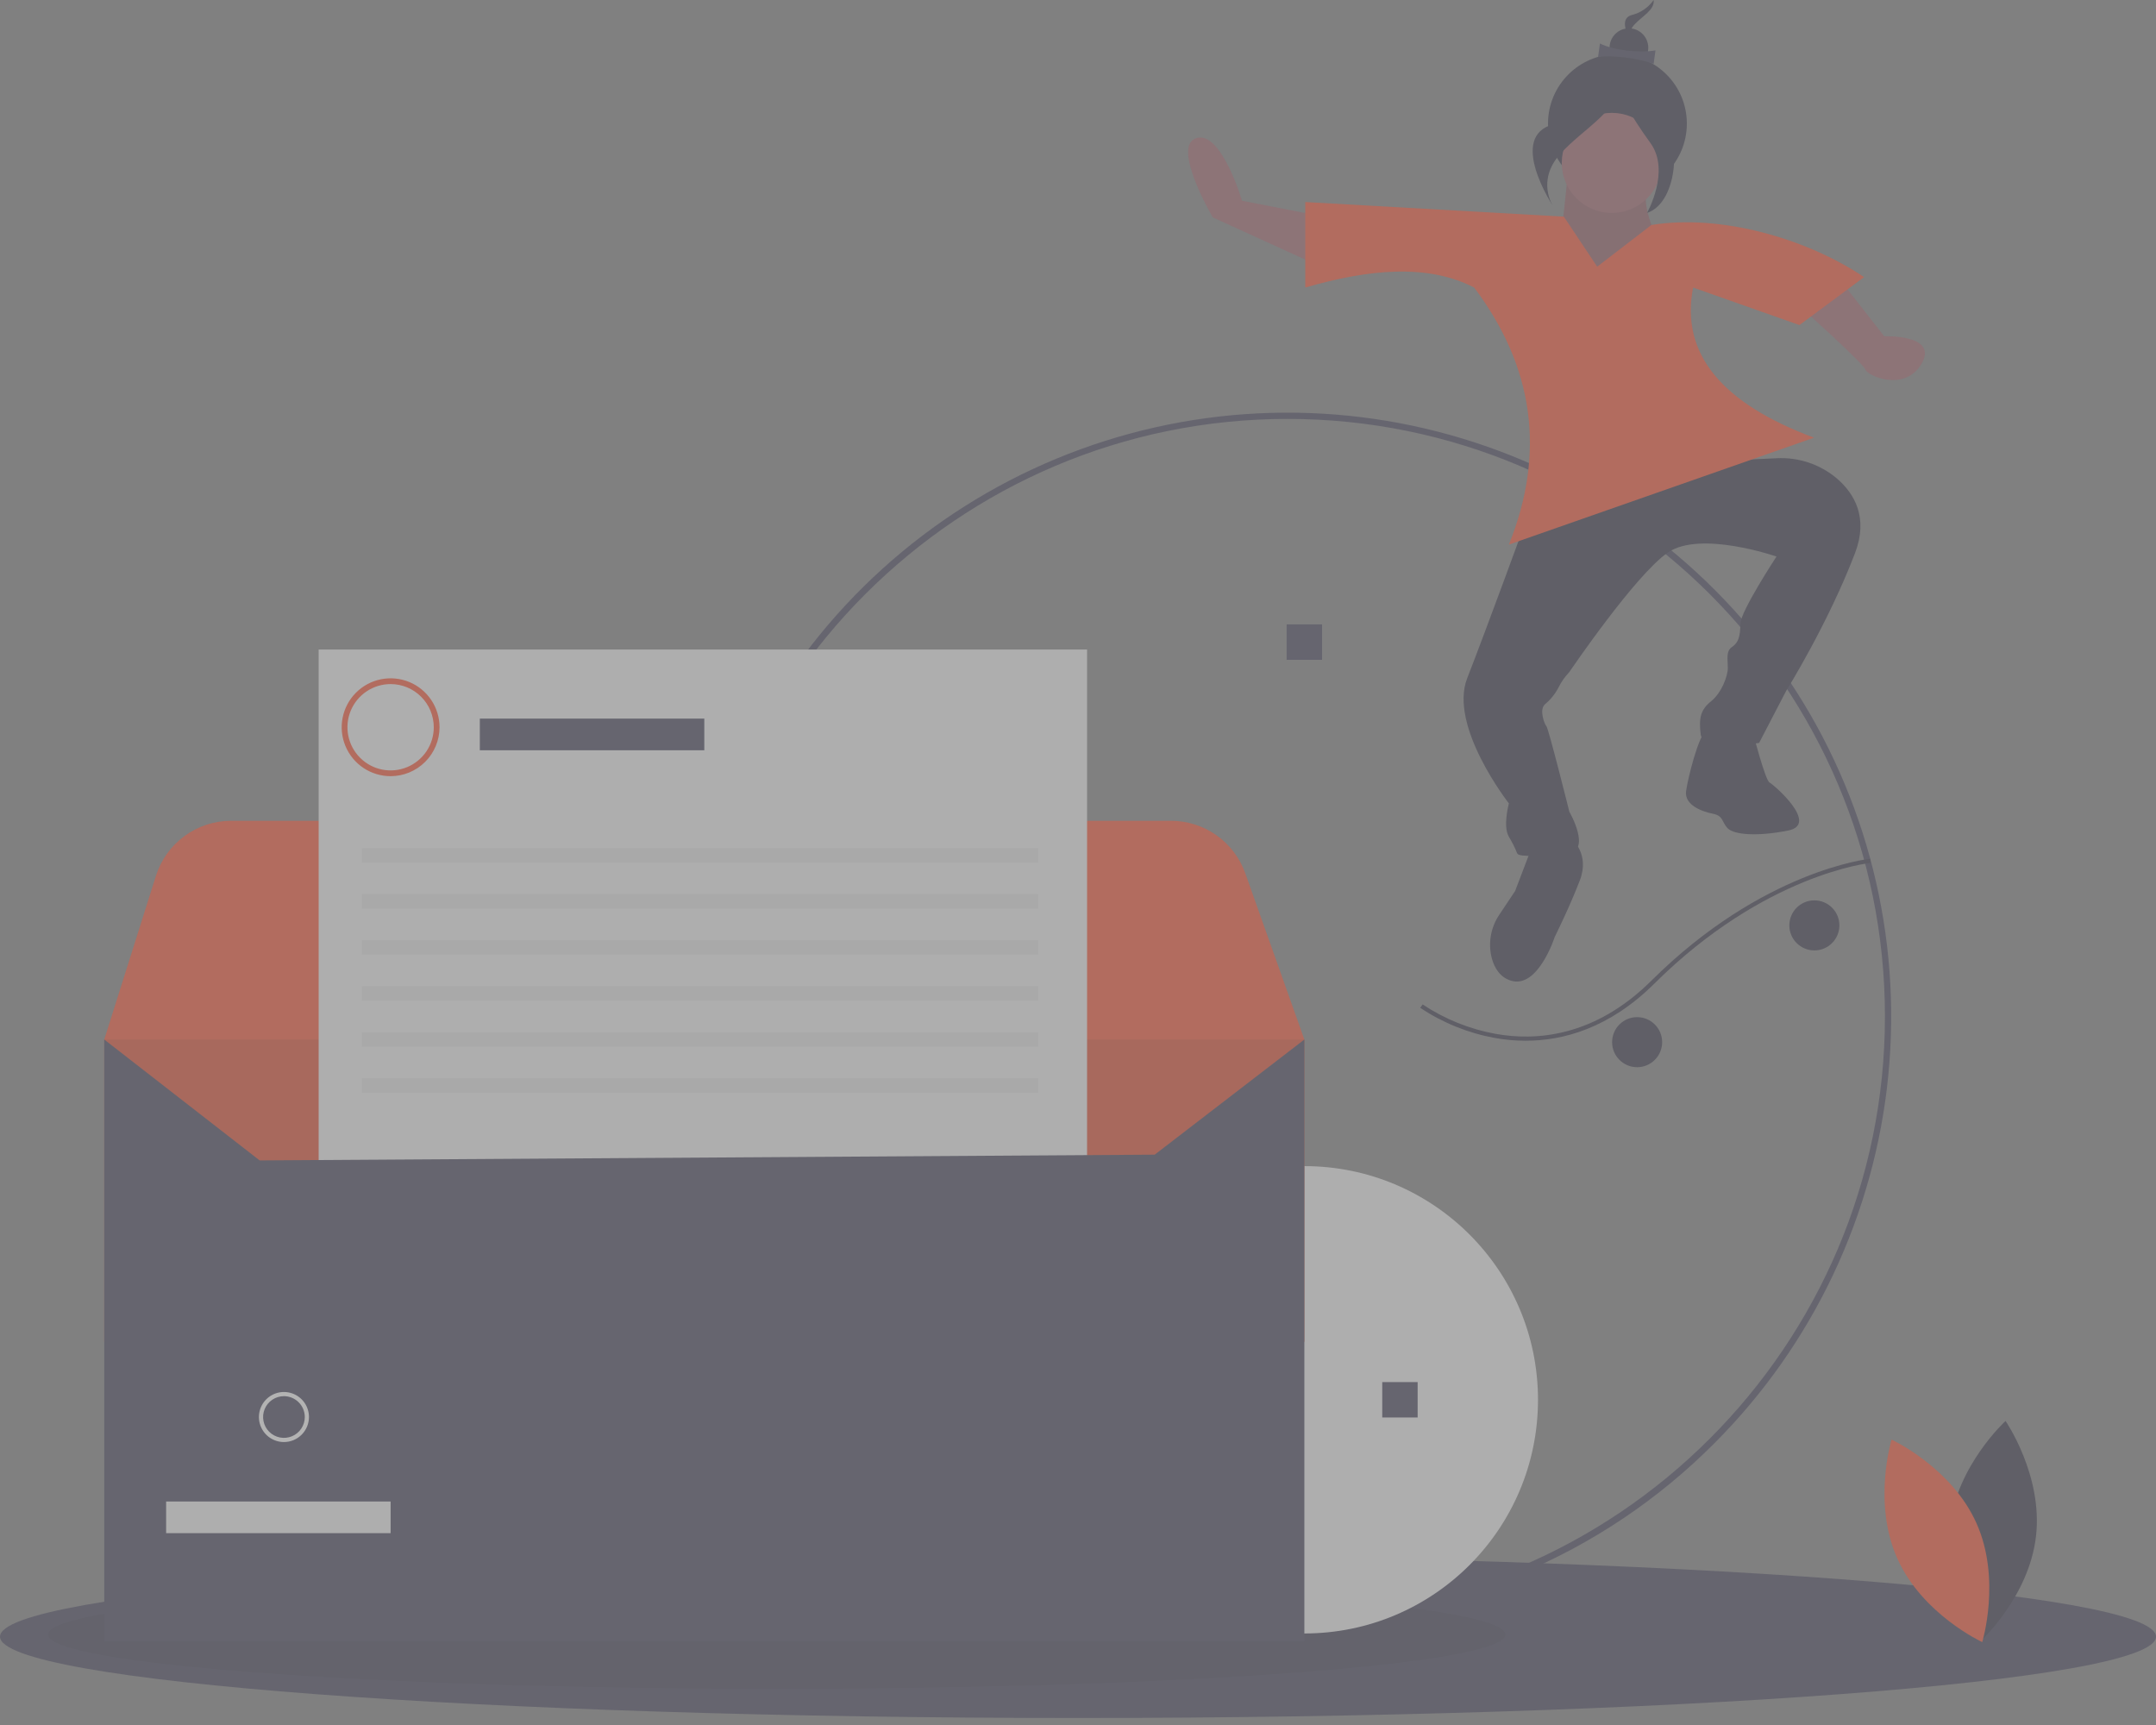 <svg width="200" height="160" viewBox="0 0 200 160" fill="none" xmlns="http://www.w3.org/2000/svg">
<rect x="0" y="0" width="200" height="160" fill="#808080" stroke="none"/>
<g opacity="0.4" clip-path="url(#clip0)">
<path d="M150.039 17.902C153.596 17.902 156.479 15.019 156.479 11.463C156.479 7.906 153.596 5.023 150.039 5.023C146.483 5.023 143.6 7.906 143.6 11.463C143.6 15.019 146.483 17.902 150.039 17.902Z" fill="#2F2E41"/>
<path d="M145.488 15.392C145.488 15.392 144.557 27.122 143.439 27.122C142.321 27.122 156.479 26.57 156.479 26.57C156.479 26.57 150.518 18.842 153.499 16.358C156.479 13.874 145.488 15.392 145.488 15.392Z" fill="#9F616A"/>
<path opacity="0.1" d="M145.488 15.392C145.488 15.392 144.557 27.122 143.439 27.122C142.321 27.122 156.479 26.57 156.479 26.57C156.479 26.57 150.518 18.842 153.499 16.358C156.479 13.874 145.488 15.392 145.488 15.392Z" fill="black"/>
<path d="M119.439 150.268C106.484 150.268 93.93 145.776 83.915 137.558C73.901 129.339 67.046 117.902 64.519 105.196C61.991 92.49 63.947 79.301 70.054 67.875C76.161 56.45 86.041 47.496 98.01 42.538C109.979 37.58 123.296 36.926 135.694 40.687C148.091 44.447 158.801 52.39 165.998 63.162C173.196 73.933 176.435 86.868 175.166 99.76C173.896 112.653 168.195 124.707 159.034 133.867C153.847 139.083 147.676 143.219 140.88 146.034C134.083 148.849 126.796 150.288 119.439 150.268ZM119.439 38.856C88.883 38.856 64.023 63.716 64.023 94.272C64.023 124.828 88.883 149.688 119.439 149.688C149.996 149.688 174.855 124.828 174.855 94.272C174.855 63.716 149.996 38.856 119.439 38.856Z" fill="#3F3D56"/>
<path d="M162.215 41.056L155.706 42.918L164.798 42.504C166.842 42.392 168.85 43.068 170.411 44.392C172.031 45.794 173.337 48.019 172.079 51.307C169.565 57.883 165.696 64.073 165.696 64.073L163.182 68.909C163.182 68.909 157.959 69.682 157.766 68.135C157.573 66.588 157.766 65.814 158.733 65.04C159.7 64.266 160.281 62.719 160.281 61.945C160.281 61.172 160.087 60.398 160.667 60.011C161.248 59.624 161.441 59.044 161.441 57.883C161.441 56.723 164.796 51.622 164.796 51.622C164.796 51.622 157.766 49.179 154.738 51.236C151.711 53.291 145.58 62.332 145.58 62.332C145.178 62.753 144.841 63.232 144.581 63.752C144.27 64.357 143.84 64.892 143.317 65.325C142.754 65.819 143.272 67.181 143.453 67.361C143.646 67.555 145.58 75.292 145.58 75.292C145.58 75.292 147.708 78.967 145.387 79.16C143.066 79.353 140.938 79.547 140.745 79.16C140.53 78.624 140.271 78.106 139.971 77.613C139.391 76.646 139.971 74.518 139.971 74.518C139.971 74.518 134.362 67.361 136.103 62.913C137.843 58.464 141.518 48.406 141.518 48.406L147.128 46.085L157.379 42.41L162.215 41.056Z" fill="#2F2E41"/>
<path d="M123.144 20.166L115.214 18.618C115.214 18.618 113.28 12.042 110.958 12.816C108.637 13.589 112.506 20.166 112.506 20.166L123.531 25.195L123.144 20.166Z" fill="#A0616A"/>
<path d="M171.306 26.742L174.788 31.191C174.788 31.191 179.817 30.997 178.269 33.705C176.722 36.413 173.24 34.866 173.047 34.286C172.853 33.705 167.244 28.676 167.244 28.676L171.306 26.742Z" fill="#A0616A"/>
<path d="M153.191 20.868L148.162 24.736L145.068 20.094L121.083 18.74V26.671C126.986 24.966 132.419 24.438 136.75 26.671C142.233 33.971 143.439 41.899 139.971 50.513L168.278 40.597C159.794 37.438 155.856 32.858 157.06 26.671L166.924 30.152L172.921 25.703C167.559 22.095 159.578 19.832 153.191 20.868Z" fill="#FC4E2C"/>
<path d="M100 159.351C155.228 159.351 200 155.973 200 151.807C200 147.641 155.228 144.264 100 144.264C44.772 144.264 0 147.641 0 151.807C0 155.973 44.772 159.351 100 159.351Z" fill="#3F3D56"/>
<path opacity="0.1" d="M72.051 156.643C109.386 156.643 139.652 154.391 139.652 151.614C139.652 148.837 109.386 146.585 72.051 146.585C34.715 146.585 4.449 148.837 4.449 151.614C4.449 154.391 34.715 156.643 72.051 156.643Z" fill="black"/>
<path d="M180.882 141.568C180.238 147.214 183.709 152.247 183.709 152.247C183.709 152.247 188.225 148.125 188.869 142.479C189.514 136.833 186.043 131.8 186.043 131.8C186.043 131.8 181.527 135.922 180.882 141.568Z" fill="#2F2E41"/>
<path d="M183.344 141.277C185.666 146.463 183.881 152.31 183.881 152.31C183.881 152.31 178.329 149.748 176.007 144.562C173.684 139.375 175.47 133.528 175.47 133.528C175.47 133.528 181.021 136.09 183.344 141.277Z" fill="#FC4E2C"/>
<path d="M120.997 151.51C132.968 151.51 142.672 141.806 142.672 129.835C142.672 117.865 132.968 108.161 120.997 108.161C109.027 108.161 99.323 117.865 99.323 129.835C99.323 141.806 109.027 151.51 120.997 151.51Z" fill="#F2F2F2"/>
<path d="M120.998 96.421L115.658 109.769L96.351 109.924L90.061 109.975L75.135 110.095L68.847 110.146L53.921 110.266L47.634 110.316L32.708 110.439L26.421 110.49L16.345 110.57L14.396 106.581L11.868 101.416L10.472 98.556L9.671 96.421L14.463 81.243C14.931 79.76 15.86 78.465 17.115 77.546C18.369 76.627 19.884 76.131 21.439 76.131H108.626C110.136 76.132 111.609 76.6 112.843 77.471C114.076 78.341 115.01 79.572 115.517 80.995L116.072 82.559L120.998 96.421Z" fill="#FC4E2C"/>
<path d="M120.998 96.421H9.671V124.453H120.998V96.421Z" fill="#FC4E2C"/>
<path opacity="0.1" d="M120.998 96.421H9.671V124.453H120.998V96.421Z" fill="black"/>
<path d="M122.64 57.916H119.356V61.2H122.64V57.916Z" fill="#3F3D56"/>
<path d="M131.507 128.193H128.223V131.477H131.507V128.193Z" fill="#3F3D56"/>
<path d="M100.842 60.246H29.561V149.948H100.842V60.246Z" fill="#F2F2F2"/>
<path d="M65.334 66.653H44.511V69.59H65.334V66.653Z" fill="#3F3D56"/>
<path d="M96.303 78.667H33.565V80.002H96.303V78.667Z" fill="#E6E6E6"/>
<path d="M96.303 82.939H33.565V84.274H96.303V82.939Z" fill="#E6E6E6"/>
<path d="M96.303 87.21H33.565V88.545H96.303V87.21Z" fill="#E6E6E6"/>
<path d="M96.303 91.482H33.565V92.817H96.303V91.482Z" fill="#E6E6E6"/>
<path d="M96.303 95.753H33.565V97.088H96.303V95.753Z" fill="#E6E6E6"/>
<path d="M96.303 100.024H33.565V101.359H96.303V100.024Z" fill="#E6E6E6"/>
<path d="M36.235 71.993C35.337 71.993 34.46 71.727 33.713 71.228C32.967 70.729 32.385 70.021 32.042 69.191C31.698 68.362 31.608 67.45 31.784 66.569C31.959 65.689 32.391 64.88 33.026 64.245C33.66 63.611 34.469 63.178 35.349 63.003C36.23 62.828 37.142 62.918 37.972 63.261C38.801 63.605 39.51 64.187 40.008 64.933C40.507 65.679 40.773 66.557 40.773 67.454C40.772 68.658 40.293 69.811 39.443 70.662C38.592 71.513 37.438 71.992 36.235 71.993ZM36.235 63.45C35.443 63.45 34.669 63.685 34.01 64.125C33.351 64.565 32.838 65.19 32.535 65.922C32.232 66.654 32.153 67.459 32.307 68.236C32.462 69.013 32.843 69.726 33.403 70.286C33.963 70.846 34.677 71.228 35.453 71.382C36.23 71.537 37.035 71.457 37.767 71.154C38.499 70.851 39.124 70.338 39.565 69.679C40.005 69.021 40.239 68.246 40.239 67.454C40.238 66.393 39.816 65.375 39.065 64.624C38.314 63.873 37.297 63.451 36.235 63.45Z" fill="#FC4E2C"/>
<path d="M120.998 152.217H9.671V96.42L24.087 107.633L107.115 107.099L120.998 96.42V152.217Z" fill="#3F3D56"/>
<path d="M36.235 139.27H15.411V142.206H36.235V139.27Z" fill="#F2F2F2"/>
<path d="M26.34 133.755C25.881 133.755 25.432 133.619 25.05 133.364C24.668 133.109 24.371 132.746 24.195 132.322C24.02 131.898 23.974 131.431 24.063 130.981C24.153 130.531 24.374 130.117 24.698 129.793C25.023 129.468 25.437 129.247 25.887 129.157C26.337 129.068 26.804 129.114 27.228 129.289C27.652 129.465 28.015 129.763 28.27 130.144C28.525 130.526 28.661 130.975 28.661 131.434C28.66 132.049 28.415 132.639 27.98 133.074C27.545 133.509 26.955 133.754 26.34 133.755ZM26.34 129.5C25.957 129.5 25.583 129.613 25.265 129.826C24.947 130.038 24.699 130.34 24.553 130.694C24.406 131.047 24.368 131.436 24.443 131.811C24.517 132.186 24.701 132.531 24.972 132.802C25.242 133.072 25.587 133.256 25.962 133.331C26.337 133.406 26.726 133.367 27.08 133.221C27.433 133.074 27.735 132.827 27.948 132.508C28.16 132.19 28.274 131.816 28.274 131.434C28.273 130.921 28.069 130.429 27.707 130.067C27.344 129.704 26.852 129.5 26.34 129.5Z" fill="white"/>
<path d="M162.602 67.942C162.602 67.942 163.762 72.39 164.149 72.584C164.536 72.777 168.791 76.452 165.89 77.032C162.989 77.613 160.861 77.419 160.281 76.839C159.701 76.259 159.894 75.678 158.927 75.485C157.96 75.292 156.219 74.711 156.412 73.357C156.606 72.003 157.573 68.328 158.153 67.942C158.733 67.555 162.602 67.942 162.602 67.942Z" fill="#2F2E41"/>
<path d="M145.774 77.806C145.774 77.806 147.514 79.16 146.547 81.675C145.58 84.189 144.226 86.897 144.226 86.897C144.226 86.897 142.679 91.733 140.164 90.959C139.143 90.645 138.632 89.788 138.386 88.881C138.208 88.195 138.179 87.48 138.3 86.783C138.421 86.085 138.69 85.422 139.088 84.836L140.551 82.642L142.099 78.58L145.774 77.806Z" fill="#2F2E41"/>
<path d="M141.528 96.532C144.996 96.532 149.286 95.384 153.466 91.232C163.7 81.068 173.423 80.049 173.52 80.04L173.484 79.654C173.385 79.664 163.525 80.697 153.193 90.958C147.885 96.23 142.405 96.553 138.743 95.895C136.325 95.456 134.021 94.528 131.974 93.167L131.745 93.479C133.836 94.871 136.189 95.822 138.66 96.273C139.606 96.445 140.566 96.532 141.528 96.532Z" fill="#2F2E41"/>
<path d="M168.308 88.154C169.59 88.154 170.629 87.115 170.629 85.833C170.629 84.551 169.59 83.512 168.308 83.512C167.026 83.512 165.987 84.551 165.987 85.833C165.987 87.115 167.026 88.154 168.308 88.154Z" fill="#2F2E41"/>
<path d="M151.867 98.986C153.149 98.986 154.188 97.947 154.188 96.665C154.188 95.383 153.149 94.344 151.867 94.344C150.585 94.344 149.546 95.383 149.546 96.665C149.546 97.947 150.585 98.986 151.867 98.986Z" fill="#2F2E41"/>
<path d="M149.517 19.75C152.081 19.75 154.159 17.672 154.159 15.109C154.159 12.546 152.081 10.468 149.517 10.468C146.954 10.468 144.876 12.546 144.876 15.109C144.876 17.672 146.954 19.75 149.517 19.75Z" fill="#A0616A"/>
<path d="M153.401 0C152.914 0.695 152.193 1.191 151.37 1.396C149.949 1.777 151.358 3.911 151.358 3.911C151.358 3.911 150.846 3.135 151.585 2.313C152.323 1.491 153.512 0.929 153.401 0Z" fill="#2F2E41"/>
<path d="M151.106 6.218C152.097 6.218 152.901 5.414 152.901 4.423C152.901 3.432 152.097 2.628 151.106 2.628C150.115 2.628 149.312 3.432 149.312 4.423C149.312 5.414 150.115 6.218 151.106 6.218Z" fill="#2F2E41"/>
<path d="M153.398 5.927C151.935 5.374 149.498 5.093 148.245 5.285L148.417 4.03C149.622 4.653 152.047 4.945 153.569 4.672L153.398 5.927Z" fill="#3F3D56"/>
<path d="M150.179 7.343C150.179 7.343 148.346 10.393 144.082 11.535C139.818 12.677 144.047 19.084 144.047 19.084C144.047 19.084 142.509 16.754 144.727 14.287C146.945 11.819 150.515 10.132 150.179 7.343Z" fill="#2F2E41"/>
<path d="M150.326 7.158C150.326 7.158 152.087 11.347 154.021 11.743C155.955 12.139 155.808 18.759 152.784 19.751C152.784 19.751 154.989 15.871 153.104 13.268C151.219 10.666 150.029 8.609 150.326 7.158Z" fill="#2F2E41"/>
</g>
<defs>
<clipPath id="clip0">
<rect width="200" height="159.351" fill="white"/>
</clipPath>
</defs>
</svg>

